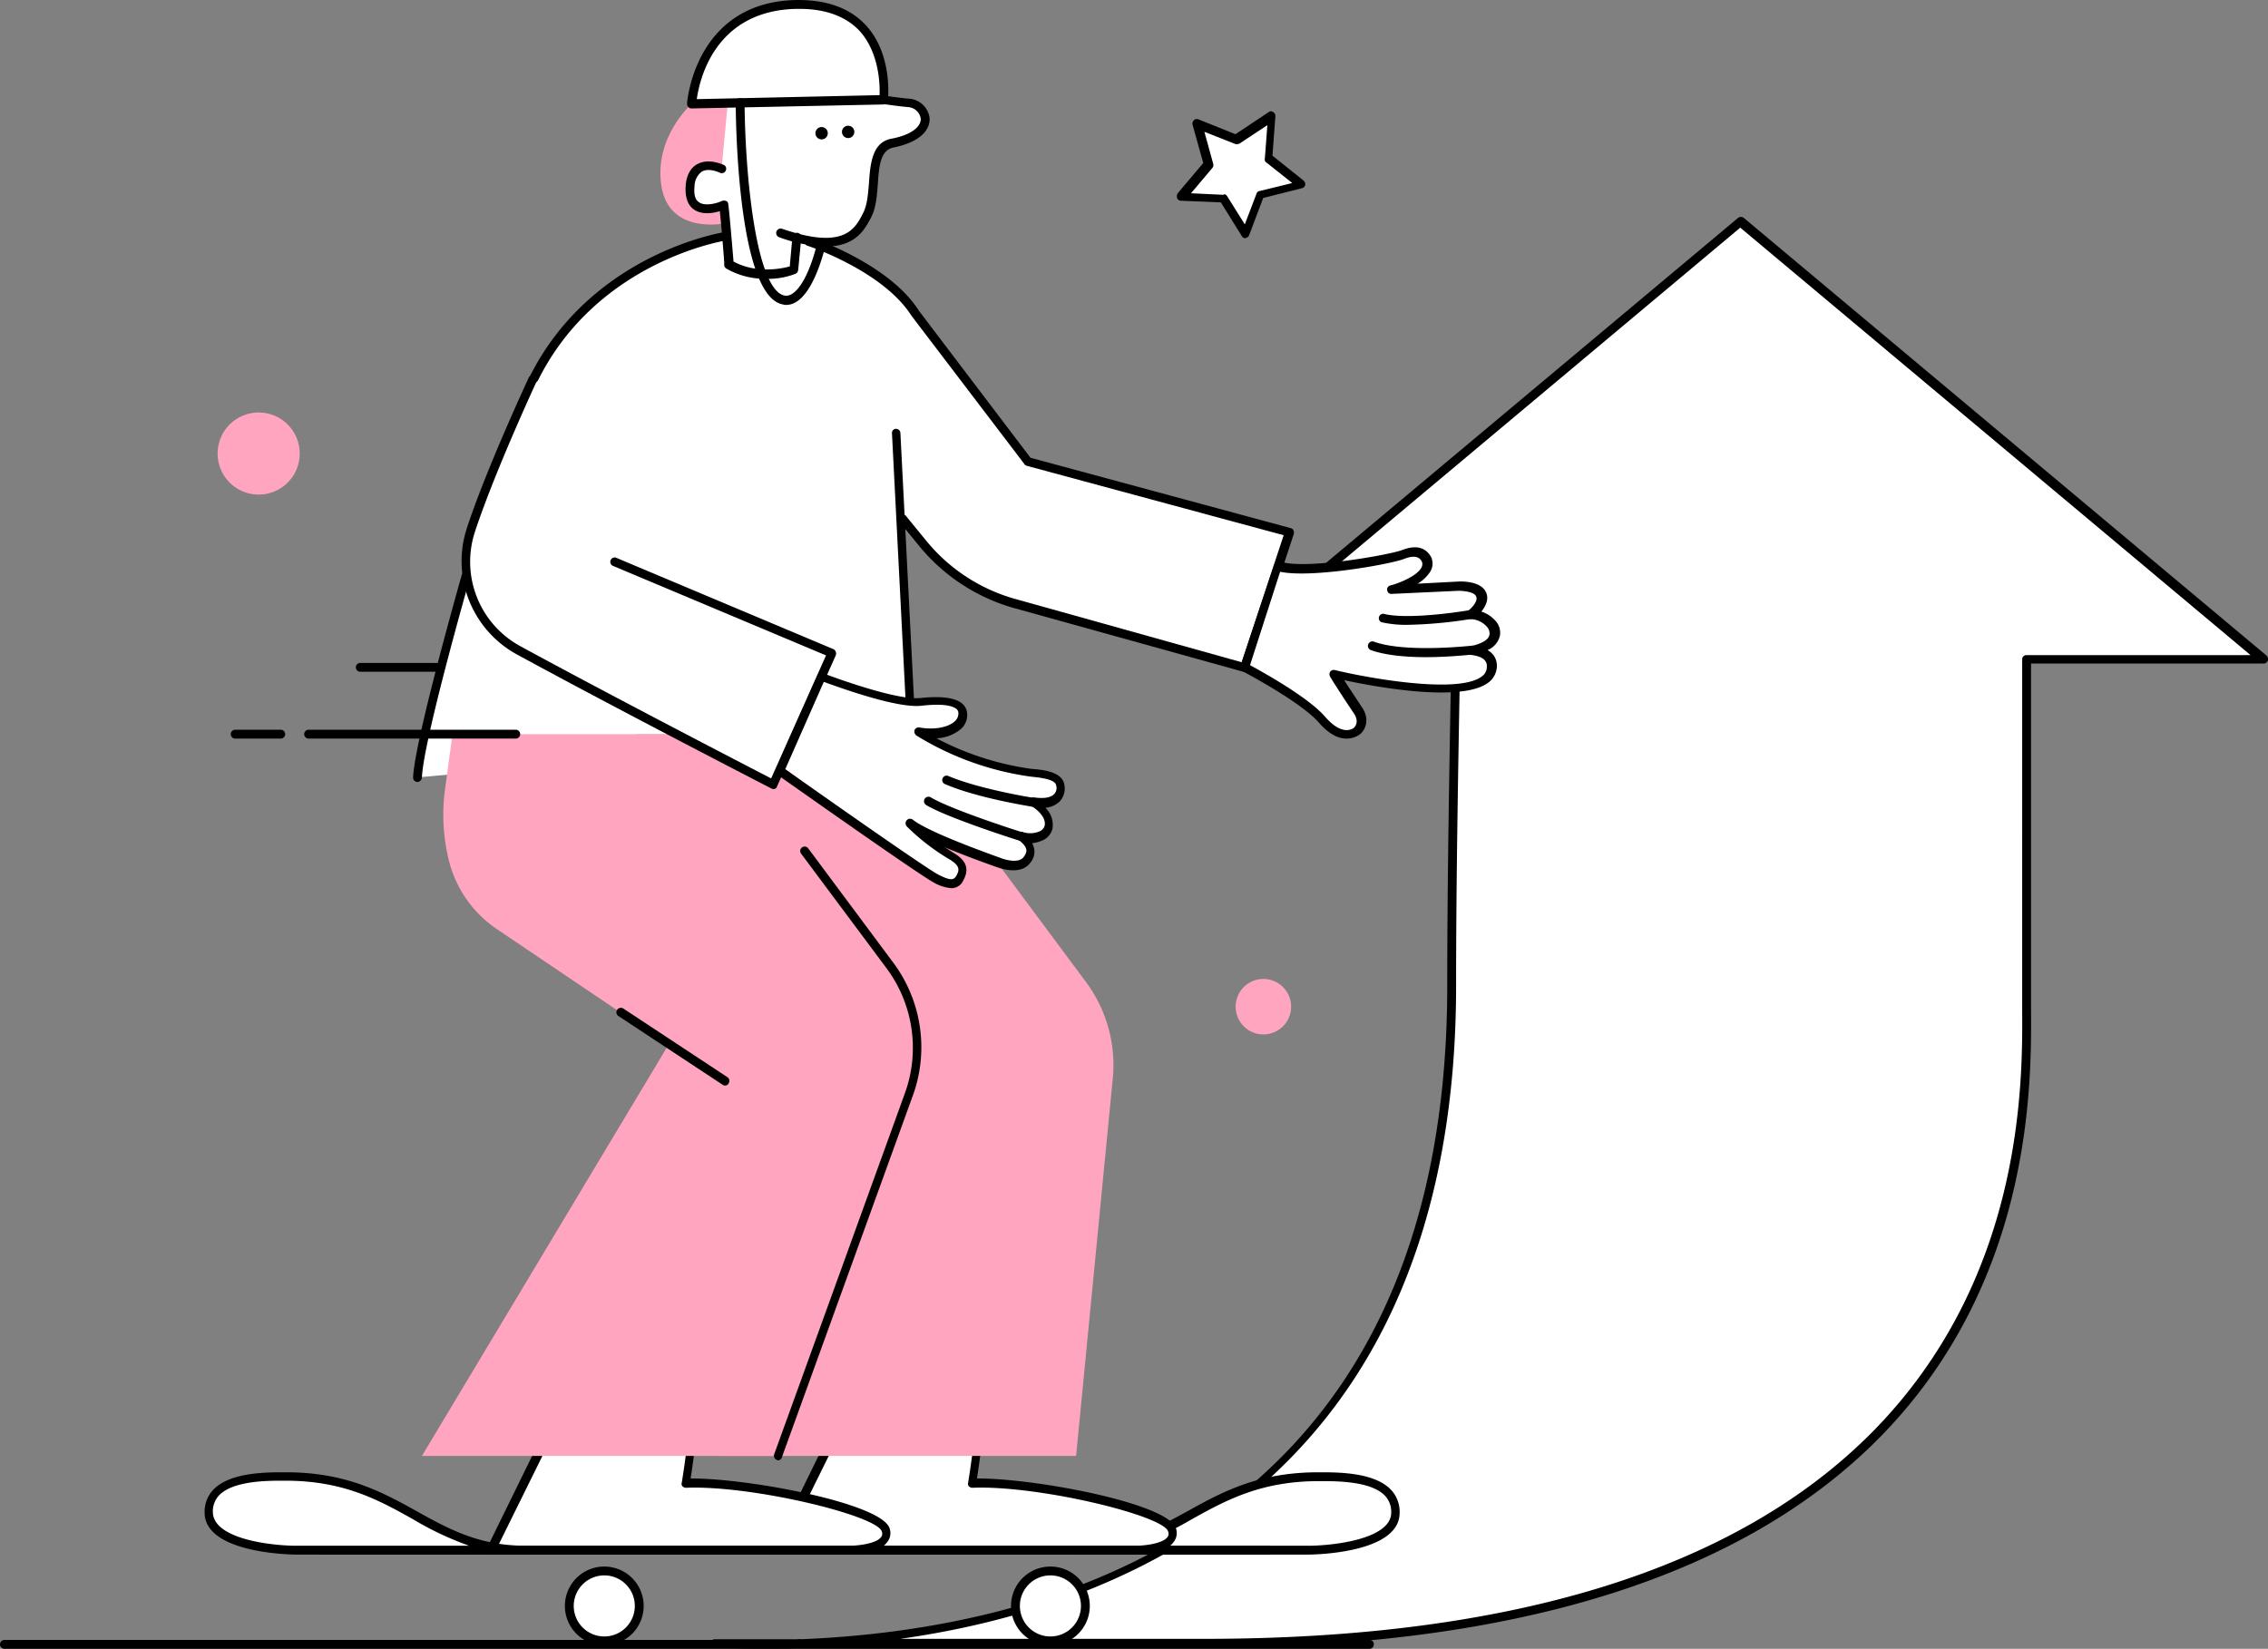 <svg xmlns="http://www.w3.org/2000/svg" width="681.773" height="495.729" viewBox="0 0 681.773 495.729">
  <rect x="0" y="0" width="681.773" height="495.729" fill="#808080" stroke="none"/>
  <g id="Layer_16" data-name="Layer 16" transform="translate(-196 -145.556)">
    <path id="Path_5533" data-name="Path 5533" d="M383,516.89H357.59C360.251,516.89,369.564,517.422,383,516.89Z" transform="translate(53.401 122.716)" fill="#fff"/>
    <path id="Path_5534" data-name="Path 5534" d="M371.391,518.784c-4.657,0-8.249-.133-10.777-.133H357.82a1.33,1.33,0,1,1,0-2.661h25.412a1.33,1.33,0,1,1,0,2.661C378.975,518.784,374.984,518.784,371.391,518.784Z" transform="translate(53.038 122.418)"/>
    <path id="Path_5535" data-name="Path 5535" d="M745.264,327.274h71.313L659.449,195.69,502.32,327.274h71.446c-.532,29.936-1.2,65.858-1.2,98.189,0,173.228-137.3,195.58-195.979,197.841,42.575,0,99.253-.133,121.605-.133,255.451,0,246.936-159.657,246.936-193.717C745.264,410.029,745.264,363.862,745.264,327.274Z" transform="translate(59.68 16.568)" fill="#fff"/>
    <path id="Path_5536" data-name="Path 5536" d="M376.92,624.883a1.33,1.33,0,1,1,0-2.661C449.7,619.429,571.7,590.158,571.7,425.712c0-31.8.665-67.854,1.2-96.858H502.783a1.33,1.33,0,0,1-1.2-.931,1.5,1.5,0,0,1,.4-1.464L659.114,194.874a1.4,1.4,0,0,1,1.73,0L817.972,326.458a1.5,1.5,0,0,1,.4,1.464,1.331,1.331,0,0,1-1.2.931H747.191v103.91c.133,22.485.532,82.356-45.9,129.189-41.378,41.644-109.5,62.8-202.365,62.8H456.084C431.071,624.883,401.667,624.883,376.92,624.883ZM506.376,326.325H574.23a1.211,1.211,0,0,1,.931.4,1.437,1.437,0,0,1,.4.931v1.064c-.532,29-1.2,65.193-1.2,96.992,0,75.3-25.811,130.519-76.5,164.047-29.27,19.292-62.266,28.339-90.605,32.33h91.537c92.2,0,159.657-20.888,200.5-62,45.635-46.034,45.369-104.974,45.236-127.193V327.656a1.25,1.25,0,0,1,1.33-1.33h67.322L659.779,197.8Z" transform="translate(59.35 16.199)"/>
    <path id="Path_5537" data-name="Path 5537" d="M290.13,361.71c.532-11.442,14.635-60.537,14.635-60.537l.266-.4a30.375,30.375,0,0,1,1.33-13.3c4.923-14.9,14.236-35.923,17.562-43.107l1.2-2.528c18.627-37.386,58.009-42.974,58.009-42.974l25.013,1.464s23.15,7.717,31.931,21.554L474,266.448l78.631,21.288-13.438,40.712-68.785-19.159a56.265,56.265,0,0,1-27.94-18.094l-5.987-7.318-.8-.931,3.326,64.927Z" transform="translate(31.107 17.615)" fill="#fff"/>
    <path id="Path_5538" data-name="Path 5538" d="M410.09,168.16s4.258.665,7.451.931c5.588.532,9.18,9.047-4.657,11.974-8.249,1.33-4.391,15.167-7.85,21.82-2.129,4.124-5.322,10.644-20.356,7.052l-.8-.266-.931,9.712s-10.378,3.592-19.425-1.73c-.4-4.657-1.33-15.966-1.6-17.828,0,0-11.043,4.923-9.979-5.987.532-5.056,3.858-7.451,9.712-4.923L360.2,169.091Z" transform="translate(51.513 7.47)" fill="#fff"/>
    <path id="Path_5539" data-name="Path 5539" d="M508.749,501.346s26.21-.133,26.21-11.309-16.9-10.777-23.15-10.777c-34.326,0-42.442,22.219-71.979,22.219C455.929,501.346,508.749,501.346,508.749,501.346Z" transform="translate(80.579 110.28)" fill="#fff"/>
    <path id="Path_5540" data-name="Path 5540" d="M509.112,503.007H440.06a1.33,1.33,0,0,1,0-2.661c13.837,0,22.884-5.056,32.464-10.245,10.511-5.854,21.421-11.841,39.515-11.841h.665c5.189,0,15.966,0,21.021,5.056a9.633,9.633,0,0,1,2.794,7.052C536.653,502.741,510.309,503.007,509.112,503.007Zm-52.021-2.661h52.021c6.918,0,24.88-1.863,24.88-9.979a7.025,7.025,0,0,0-2-5.189c-4.258-4.258-14.369-4.258-19.159-4.258h-.665c-17.429,0-28.073,5.854-38.318,11.575A101.677,101.677,0,0,1,457.091,500.346Z" transform="translate(80.216 109.95)"/>
    <path id="Path_5541" data-name="Path 5541" d="M388.527,470l-16.9,34.459H479.265s12.64.133,11.176-5.854c-1.6-6.253-41.777-14.9-60.137-14.1,1.464-8.781,1.73-12.639,1.73-12.639Z" transform="translate(58.041 107.22)" fill="#fff"/>
    <path id="Path_5542" data-name="Path 5542" d="M479.612,506.113H371.844a1.184,1.184,0,0,1-1.064-.665,1.211,1.211,0,0,1,0-1.33l16.9-34.459a1.33,1.33,0,0,1,1.2-.8l43.373,1.863a1.211,1.211,0,0,1,.931.4.878.878,0,0,1,.266.931c0,.133-.266,3.459-1.464,11.176h.4c17.429,0,57.609,7.584,59.472,15.167a4.258,4.258,0,0,1-.8,3.991C488.526,505.98,480.81,506.113,479.612,506.113Zm-105.507-2.661H479.612c2.927,0,8.116-.665,9.579-2.528a1.637,1.637,0,0,0,.266-1.73c-1.2-4.79-38.983-13.97-58.807-13.172a1.517,1.517,0,0,1-1.064-.4,1.038,1.038,0,0,1-.266-1.064c.931-5.721,1.33-9.313,1.6-11.176l-41.151-1.676Z" transform="translate(57.694 106.843)"/>
    <path id="Path_5543" data-name="Path 5543" d="M323.827,470l-16.9,34.459H414.565s12.64.133,11.176-5.854c-1.6-6.253-41.777-14.9-60.137-14.1,1.464-8.781,1.73-12.639,1.73-12.639Z" transform="translate(36.659 107.22)" fill="#fff"/>
    <path id="Path_5544" data-name="Path 5544" d="M414.912,506.113H307.144a1.184,1.184,0,0,1-1.064-.665,1.211,1.211,0,0,1,0-1.33l16.9-34.459a1.33,1.33,0,0,1,1.2-.8l43.373,1.863a1.21,1.21,0,0,1,.931.4.878.878,0,0,1,.266.931c0,.133-.266,3.459-1.464,11.176h.4c17.429,0,57.609,7.584,59.472,15.167a4.257,4.257,0,0,1-.8,3.991C423.826,505.98,416.11,506.113,414.912,506.113Zm-105.507-2.661H414.912c2.927,0,8.116-.665,9.579-2.528a1.637,1.637,0,0,0,.266-1.73c-1.2-4.79-38.983-13.97-58.807-13.172a1.517,1.517,0,0,1-1.064-.4,1.038,1.038,0,0,1-.266-1.064c.931-5.721,1.33-9.313,1.6-11.176l-41.112-1.73Z" transform="translate(36.313 106.843)"/>
    <path id="Path_5545" data-name="Path 5545" d="M340.39,311.46h79.828L475.7,386.1a41.843,41.843,0,0,1,7.983,28.738L472.639,528.46h-107.1l39.781-123.6L345.446,364.28a56.026,56.026,0,0,1-7.185-36.056Z" transform="translate(46.839 54.827)" fill="#ffa5c0"/>
    <path id="Path_5546" data-name="Path 5546" d="M354.552,169.126l10.91-.266L363.6,188.684l.665,16.365s-16.5,3.326-18.76-11.309S354.552,169.126,354.552,169.126Z" transform="translate(49.308 7.701)" fill="#ffa5c0"/>
    <path id="Path_5547" data-name="Path 5547" d="M383.879,204.768l-.931,9.712s-10.378,3.592-19.425-1.73c-.4-4.657-1.331-15.966-1.6-17.828,0,0-11.043,4.923-9.979-5.987.532-5.056,3.858-7.451,9.712-4.923" transform="translate(51.513 12.373)" fill="#fff"/>
    <path id="Path_5548" data-name="Path 5548" d="M375.157,217.323a23.257,23.257,0,0,1-11.974-3.06,1.331,1.331,0,0,1-.665-1.064v-.8c-.266-3.858-.931-11.841-1.33-15.433-2,.665-5.455,1.2-7.85-.532-1.863-1.33-2.661-3.858-2.395-7.318.266-2.927,1.464-5.189,3.459-6.253,1.464-.8,3.991-1.464,8.116.266a1.33,1.33,0,0,1-1.064,2.395c-2.395-1.064-4.391-1.2-5.721-.4a5.561,5.561,0,0,0-2.129,4.258c-.266,2.528.133,4.124,1.33,4.923,1.863,1.33,5.588.266,6.918-.4a1.849,1.849,0,0,1,1.2,0,1,1,0,0,1,.665.931c.266,1.6.931,9.313,1.6,17.3h0c6.918,3.725,14.5,2.129,16.9,1.464l.8-8.914a1.45,1.45,0,0,1,1.464-1.2,1.331,1.331,0,0,1,1.2,1.464l-.931,9.712a1.424,1.424,0,0,1-.931,1.2A22.618,22.618,0,0,1,375.157,217.323Z" transform="translate(51.188 12.058)"/>
    <path id="Path_5549" data-name="Path 5549" d="M352.23,176.5l57.743-1.2s3.326-29.27-26.21-28.738S352.23,176.5,352.23,176.5Z" transform="translate(51.63 0.33)" fill="#fff"/>
    <path id="Path_5550" data-name="Path 5550" d="M352.561,178.158a1.211,1.211,0,0,1-.931-.4,1.517,1.517,0,0,1-.4-1.064c0-.266,2.262-30.468,32.73-31.133,9.18-.133,16.232,2.395,21.021,7.584,8.116,8.781,6.652,21.953,6.652,22.618a1.41,1.41,0,0,1-1.33,1.2l-57.743,1.2Zm32.464-29.936h-.931c-24.614.532-29.137,21.421-29.936,27.142l54.949-1.2c.133-3.326-.133-12.773-5.987-19.292C398.994,150.484,392.874,148.222,385.024,148.222Z" transform="translate(51.299 0)"/>
    <path id="Path_5551" data-name="Path 5551" d="M386.219,212.56a44.158,44.158,0,0,1-13.97-2.794,1.347,1.347,0,0,1,.931-2.528c18.494,6.386,21.82.133,24.215-4.524l.133-.266c1.2-2.262,1.464-5.721,1.73-8.914.4-5.854.931-12.506,7.052-13.438,6.519-1.33,8.648-3.991,8.515-5.987a4.111,4.111,0,0,0-3.725-3.459c-3.193-.266-7.451-.931-7.584-.931a1.33,1.33,0,1,1,.4-2.528s4.258.665,7.451.931a6.652,6.652,0,0,1,6.12,5.854c.133,1.863-.665,6.652-10.644,8.781-3.858.665-4.524,4.657-4.923,11.043-.266,3.592-.532,7.185-2,9.979l-.133.266C397.927,207.5,395.266,212.56,386.219,212.56Z" transform="translate(57.954 7.109)"/>
    <path id="Path_5552" data-name="Path 5552" d="M377.4,229.894a2.262,2.262,0,0,1-.931-.133c-13.571-2.262-14.236-54.682-14.236-60.67a1.251,1.251,0,0,1,1.33-1.33h0a1.251,1.251,0,0,1,1.33,1.33c.133,21.687,3.459,56.545,12.107,58.009,3.459.532,7.451-5.987,9.846-16.365a1.33,1.33,0,0,1,2.528.665C388.042,216.988,384.184,229.894,377.4,229.894Z" transform="translate(54.934 7.337)"/>
    <circle id="Ellipse_81" data-name="Ellipse 81" cx="1.863" cy="1.863" r="1.863" transform="translate(441.113 183.746)"/>
    <circle id="Ellipse_82" data-name="Ellipse 82" cx="1.863" cy="1.863" r="1.863" transform="translate(449.096 183.347)"/>
    <path id="Path_5553" data-name="Path 5553" d="M316.743,243.462a.8.8,0,0,1-.532-.133,1.171,1.171,0,0,1-.532-1.73c18.76-37.519,58.674-43.64,59.073-43.64a1.33,1.33,0,0,1,.4,2.528c-.4,0-38.983,5.987-56.944,42.176A2.049,2.049,0,0,1,316.743,243.462Z" transform="translate(39.486 17.318)"/>
    <path id="Path_5554" data-name="Path 5554" d="M510.1,329.82h-.4l-68.785-19.106a56.718,56.718,0,0,1-28.605-18.627l-5.987-7.318a1.33,1.33,0,1,1,2-1.73l5.987,7.318a52.886,52.886,0,0,0,27.275,17.7l67.588,18.893,12.64-38.185-77.3-20.888a1.33,1.33,0,0,1-.665-.532L409.915,222.77c-8.515-13.438-31-21.021-31.266-21.021a1.347,1.347,0,0,1,.931-2.528c.931.266,23.682,7.983,32.6,22.086L445.7,265.478l78.232,21.155c.4.133.665.266.8.665a1.411,1.411,0,0,1,.133,1.064L511.43,329.075a1.557,1.557,0,0,1-1.33.745Z" transform="translate(60.069 17.707)"/>
    <path id="Path_5555" data-name="Path 5555" d="M477.23,304.961s17.429,9.047,23.283,15.7c6.253,7.051,10.378,3.459,10.378,3.459s2.927-2.395.266-6.386c-3.592-5.455-7.051-10.777-7.051-10.777s46.833,11.309,47.5-2.129c0,0,.665-4.258-5.721-4.923,0,0,6.253-1.064,6.785-4.524s-3.858-6.12-7.051-6.12c0,0,4.657-3.459,2.661-6.519-1.464-2.262-6.386-2-6.386-2l-20.09.931s12.107-3.326,10.511-8.781c-1.064-2.395-3.193-3.326-7.185-1.863s-29.67,6.12-37.652,3.459C486.41,277.287,477.23,304.961,477.23,304.961Z" transform="translate(92.939 41.236)" fill="#fff"/>
    <path id="Path_5556" data-name="Path 5556" d="M508.282,326.744h-.439q-3.991-.2-7.983-4.79c-5.588-6.386-22.751-15.3-22.884-15.434a1.437,1.437,0,0,1-.665-1.6l10.112-30.468a1.331,1.331,0,0,1,.665-.8,2.661,2.661,0,0,1,1.064-.133c7.451,2.528,32.863-2,36.721-3.459,5.455-2.129,7.85.266,8.914,2.528v.133a4.617,4.617,0,0,1-.4,3.725,11.534,11.534,0,0,1-3.858,3.725l12.64-.665c.532,0,5.721-.133,7.584,2.661,1.464,2.262.4,4.524-1.064,6.386a9.633,9.633,0,0,1,4.124,2.661,5.322,5.322,0,0,1,1.464,4.524,6.2,6.2,0,0,1-3.725,4.391,6.293,6.293,0,0,1,1.73,1.464,5.455,5.455,0,0,1,1.064,3.592,6.32,6.32,0,0,1-2.661,4.79c-8.116,5.987-34.06,1.2-43.24-.8,1.33,2.129,3.326,5.056,5.322,8.116,2.661,3.858.8,7.051-.532,8.116A6.652,6.652,0,0,1,508.282,326.744Zm-29.137-22.086c3.858,2.129,17.429,9.579,22.618,15.567s8.382,3.459,8.515,3.326c.4-.266,1.863-1.863,0-4.524-3.592-5.322-7.051-10.777-7.051-10.91a1.437,1.437,0,0,1,0-1.464,1.33,1.33,0,0,1,1.33-.532c9.846,2.395,36.987,7.318,44.172,2a3.5,3.5,0,0,0,1.6-2.927v-.133a2.4,2.4,0,0,0-.532-1.73c-.665-.931-2.129-1.464-4.124-1.73a1.41,1.41,0,0,1-1.2-1.33,1.33,1.33,0,0,1,1.064-1.33c1.331-.266,5.322-1.33,5.588-3.459a2.927,2.927,0,0,0-.8-2.395,6.865,6.865,0,0,0-4.923-2.262,1.33,1.33,0,0,1-1.2-.931,1.423,1.423,0,0,1,.4-1.464s3.592-2.794,2.395-4.657c-.8-1.2-3.858-1.464-5.189-1.464l-20.09.931a1.211,1.211,0,0,1-1.33-1.064,1.224,1.224,0,0,1,.931-1.463c2.129-.532,7.85-2.661,9.313-5.322a2.289,2.289,0,0,0,.266-1.6c-.4-.931-1.331-2.661-5.455-1.064s-27.807,5.854-37.253,3.858Z" transform="translate(92.62 40.874)"/>
    <path id="Path_5557" data-name="Path 5557" d="M536.332,292.757s-20.356,2.528-30.2-1.2" transform="translate(102.49 48.25)" fill="#fff"/>
    <path id="Path_5558" data-name="Path 5558" d="M522.447,295.237c-5.721,0-12.107-.532-16.5-2.129a1.347,1.347,0,0,1,.931-2.528c9.446,3.459,29.4,1.2,29.536,1.2a1.251,1.251,0,0,1,1.464,1.2,1.33,1.33,0,0,1-1.2,1.464C536.284,294.439,529.764,295.237,522.447,295.237Z" transform="translate(102.138 47.899)"/>
    <path id="Path_5559" data-name="Path 5559" d="M535.206,284.36s-18.76,3.193-26.876,1.064" transform="translate(103.217 45.871)" fill="#fff"/>
    <path id="Path_5560" data-name="Path 5560" d="M516.138,287.89a33.954,33.954,0,0,1-7.85-.8,1.33,1.33,0,0,1,.665-2.528c7.717,2,26.077-1.064,26.343-1.2a1.357,1.357,0,0,1,.532,2.661,134.37,134.37,0,0,1-19.691,1.863Z" transform="translate(102.953 45.534)"/>
    <path id="Path_5561" data-name="Path 5561" d="M402.986,325.881a1.33,1.33,0,0,1-1.33-1.2l-4.124-80.893a1.224,1.224,0,0,1,1.2-1.33,1.331,1.331,0,0,1,1.331,1.2l4.124,80.893a1.144,1.144,0,0,1-1.2,1.33Z" transform="translate(66.599 32.024)"/>
    <path id="Path_5562" data-name="Path 5562" d="M290.66,337.914h0a1.33,1.33,0,0,1-1.33-1.33c.532-11.442,14.1-58.94,14.635-60.936a1.33,1.33,0,0,1,2.528.665c-.133.532-14.1,49.228-14.5,60.27a1.437,1.437,0,0,1-1.33,1.33Z" transform="translate(30.843 42.742)"/>
    <path id="Path_5563" data-name="Path 5563" d="M300.51,311.46h79.828l51.622,69.584a41.338,41.338,0,0,1,5.721,38.983L398.433,528.46H291.33l74.107-123.6-51.489-34.725a35.151,35.151,0,0,1-14.5-20.622,57.21,57.21,0,0,1-1.2-21.288Z" transform="translate(31.504 54.827)" fill="#ffa5c0"/>
    <path id="Path_5564" data-name="Path 5564" d="M372.149,521.4a.492.492,0,0,1-.4-.133,1.331,1.331,0,0,1-.8-1.73L410.2,411.1a40.1,40.1,0,0,0-5.588-37.785l-25.585-34.326a1.33,1.33,0,0,1,2.129-1.6L406.7,371.718a42.576,42.576,0,0,1,5.854,40.18L373.307,520.332A1.331,1.331,0,0,1,372.149,521.4Z" transform="translate(57.788 63.221)"/>
    <path id="Path_5565" data-name="Path 5565" d="M367.814,396.664a1.011,1.011,0,0,1-.665-.266l-31.266-20.622a1.347,1.347,0,1,1,1.464-2.262l31.266,20.622a1.331,1.331,0,0,1,.4,1.863,1.158,1.158,0,0,1-1.2.665Z" transform="translate(46.024 75.262)"/>
    <path id="Path_5566" data-name="Path 5566" d="M553.483,497.522H269.16a1.33,1.33,0,1,1,0-2.661H553.483a1.251,1.251,0,0,1,1.331,1.33A1.331,1.331,0,0,1,553.483,497.522Z" transform="translate(23.738 115.435)"/>
    <path id="Path_5567" data-name="Path 5567" d="M321.428,231.16s-12.639,27.408-18.627,45.5a30.441,30.441,0,0,0,14.236,36.056c29.27,15.966,76.768,40.446,76.768,40.446l17.7-39.515-65.459-27.541" transform="translate(34.801 28.29)" fill="#fff"/>
    <path id="Path_5568" data-name="Path 5568" d="M394.144,354.773a1.2,1.2,0,0,1-.665-.133c-.532-.266-47.764-24.614-76.768-40.446a31.931,31.931,0,0,1-14.9-37.652c5.854-17.961,18.627-45.369,18.76-45.635a1.33,1.33,0,0,1,2.395,1.064c-.133.266-12.773,27.541-18.627,45.369A28.885,28.885,0,0,0,317.908,311.8c26.343,14.369,67.721,35.79,75.438,39.781l16.5-36.987-64.262-27.009a1.33,1.33,0,0,1,1.064-2.395l65.459,27.541a1.331,1.331,0,0,1,.665.8,1.463,1.463,0,0,1,0,1.064l-17.7,39.515c-.133.4-.4.532-.8.665Z" transform="translate(34.463 28.012)"/>
    <path id="Path_5569" data-name="Path 5569" d="M384.736,298.56s21.82,8.382,29.8,7.584,12.24.266,12.639,3.193c.532,4.258-5.189,7.318-13.3,5.987a85.283,85.283,0,0,0,33.661,12.107c3.459.266,8.515.8,8.914,3.725.4,3.459-1.863,5.987-8.249,5.056,0,0,5.588,3.193,4.657,7.451-.532,2.528-4.258,4.124-8.249,2.927,2.661,1.863,3.991,3.991,2,6.785-2.395,3.326-8.515.931-8.515.931s-21.154-7.318-26.742-11.575a64.207,64.207,0,0,0,12.506,9.712c3.06,1.73,4.258,3.592,2.661,6.519s-4.391,1.73-7.318.266c-4.391-2.262-46.966-32.33-46.966-32.33Z" transform="translate(58.239 50.564)" fill="#fff"/>
    <path id="Path_5570" data-name="Path 5570" d="M424.056,362.334a12.6,12.6,0,0,1-5.229-1.676c-4.391-2.262-45.369-31.266-47.1-32.464a1.33,1.33,0,0,1-.4-1.6l12.506-28.206a1.33,1.33,0,0,1,1.73-.665c.266.133,21.554,8.249,29.137,7.451,8.914-.931,13.571.532,14.1,4.391a5.575,5.575,0,0,1-1.863,4.923,12.174,12.174,0,0,1-7.318,2.794,86.574,86.574,0,0,0,28.472,9.18c3.459.266,9.446.8,9.979,4.923a5.681,5.681,0,0,1-1.464,4.923,7.065,7.065,0,0,1-4.258,1.863,7.051,7.051,0,0,1,2.129,6.253,5.189,5.189,0,0,1-2.528,3.326,10.285,10.285,0,0,1-3.592,1.064,5.056,5.056,0,0,1-.532,5.854c-2.927,4.124-9.712,1.464-10.112,1.33s-8.382-2.927-15.7-5.987c.931.532,1.73,1.064,2.528,1.6,2.528,1.464,5.588,3.858,3.193,8.249A3.872,3.872,0,0,1,424.056,362.334Zm-49.893-35.79c6.12,4.391,42.043,29.67,45.9,31.665s4.79,1.73,5.588.266c.931-1.73.931-2.927-2.129-4.79a66.139,66.139,0,0,1-12.773-9.845,1.365,1.365,0,1,1,1.863-2c5.322,4.124,26.077,11.309,26.343,11.442s5.322,2,6.918-.4c1.2-1.6,1.2-2.927-1.6-5.056a1.41,1.41,0,0,1-.4-1.73,1.331,1.331,0,0,1,1.6-.665,7.158,7.158,0,0,0,5.322-.266,2.661,2.661,0,0,0,1.33-1.6c.665-3.193-3.991-5.987-4.124-5.987a1.237,1.237,0,0,1-.532-1.6,1.437,1.437,0,0,1,1.464-.931c2.794.4,4.923.133,5.987-.931a2.661,2.661,0,0,0,.665-2.661c-.266-2-5.322-2.395-7.717-2.661a88.623,88.623,0,0,1-34.326-12.373,1.53,1.53,0,0,1-.532-1.6,1.33,1.33,0,0,1,1.464-.8c4.391.8,8.648,0,10.644-1.863a3.153,3.153,0,0,0,1.064-2.661c-.133-1.6-3.193-2.927-11.176-2-7.318.8-24.481-5.455-29.27-7.185Z" transform="translate(57.903 50.253)"/>
    <path id="Path_5571" data-name="Path 5571" d="M436.219,330.183h-.266c-.665-.133-16.9-2.661-26.476-6.918a1.33,1.33,0,0,1,1.064-2.395c9.313,3.991,25.678,6.652,25.944,6.652a1.33,1.33,0,0,1,1.064,1.464A1.41,1.41,0,0,1,436.219,330.183Z" transform="translate(70.354 57.923)"/>
    <path id="Path_5572" data-name="Path 5572" d="M433.988,338.852h-.4c-.931-.266-21.82-6.918-28.206-10.777a1.347,1.347,0,1,1,1.464-2.262c6.253,3.725,27.408,10.511,27.674,10.511a1.53,1.53,0,0,1,.931,1.73A1.836,1.836,0,0,1,433.988,338.852Z" transform="translate(68.992 59.499)"/>
    <path id="Path_5573" data-name="Path 5573" d="M269.44,501.346s-26.21-.133-26.21-11.309,16.9-10.777,23.15-10.777c34.326,0,42.442,22.219,71.979,22.219C322.393,501.346,269.44,501.346,269.44,501.346Z" transform="translate(15.608 110.28)" fill="#fff"/>
    <path id="Path_5574" data-name="Path 5574" d="M338.823,503.007H269.772c-1.064,0-27.541-.266-27.541-12.64a9.633,9.633,0,0,1,2.794-7.052c5.056-5.056,15.833-5.056,21.022-5.056h.665c18.094,0,29,5.987,39.515,11.841,9.579,5.322,18.627,10.245,32.464,10.245a1.251,1.251,0,0,1,1.331,1.331,1.224,1.224,0,0,1-1.2,1.33Zm-69.052-2.661h51.982a93.618,93.618,0,0,1-16.9-7.983c-10.245-5.721-20.755-11.575-38.318-11.575h-.665c-4.79,0-14.768,0-19.159,4.258a7.025,7.025,0,0,0-2,5.189c.133,8.249,18.094,10.112,25.013,10.112Z" transform="translate(15.277 109.95)"/>
    <circle id="Ellipse_83" data-name="Ellipse 83" cx="10.511" cy="10.511" r="10.511" transform="translate(367.139 617.879)" fill="#fff"/>
    <path id="Path_5575" data-name="Path 5575" d="M335.471,523.242A11.841,11.841,0,1,1,347.312,511.4a11.841,11.841,0,0,1-11.841,11.841Zm0-21.021a9.18,9.18,0,1,0,9.18,9.18,9.18,9.18,0,0,0-9.18-9.18Z" transform="translate(42.178 116.989)"/>
    <circle id="Ellipse_84" data-name="Ellipse 84" cx="10.511" cy="10.511" r="10.511" transform="translate(501.25 617.879)" fill="#fff"/>
    <path id="Path_5576" data-name="Path 5576" d="M436.271,523.242A11.841,11.841,0,1,1,448.112,511.4a11.841,11.841,0,0,1-11.841,11.841Zm0-21.021a9.18,9.18,0,1,0,9.18,9.18,9.18,9.18,0,0,0-9.18-9.18Z" transform="translate(75.49 116.989)"/>
    <path id="Path_5577" data-name="Path 5577" d="M301.147,298.021H277.73a1.33,1.33,0,1,1,0-2.661h23.416a1.33,1.33,0,1,1,0,2.661Z" transform="translate(26.57 49.506)"/>
    <path id="Path_5578" data-name="Path 5578" d="M263.164,313.121h-13.7a1.33,1.33,0,1,1,0-2.661h13.7a1.33,1.33,0,1,1,0,2.661Z" transform="translate(17.228 54.496)"/>
    <path id="Path_5579" data-name="Path 5579" d="M328.327,313.121H266.06a1.33,1.33,0,1,1,0-2.661h62.266a1.33,1.33,0,1,1,0,2.661Z" transform="translate(22.713 54.496)"/>
    <path id="Path_5580" data-name="Path 5580" d="M607.569,518.812H197.33a1.33,1.33,0,1,1,0-2.661H607.648a1.251,1.251,0,0,1,1.33,1.331,1.33,1.33,0,0,1-1.41,1.33Z" transform="translate(0 122.471)"/>
    <path id="Path_5581" data-name="Path 5581" d="M489.606,172.25l-.6,11.815,9.619,7.916L486.8,195.267l-4.431,11.562-6.812-10.418-12.586-.758,8.023-9.46-3.007-11.908,11.854,4.231Z" transform="translate(88.226 8.822)" fill="#fff"/>
    <circle id="Ellipse_85" data-name="Ellipse 85" cx="12.347" cy="12.347" r="12.347" transform="translate(259.143 291.471) rotate(-78.17)" fill="#ffa5c0"/>
    <circle id="Ellipse_86" data-name="Ellipse 86" cx="8.342" cy="8.342" r="8.342" transform="translate(565.904 454.678) rotate(-78.17)" fill="#ffa5c0"/>
    <path id="Path_5582" data-name="Path 5582" d="M482.27,208.856a1.251,1.251,0,0,1-.825-.585l-6.32-10.178-11.974-.492a1.237,1.237,0,0,1-1.171-.785,1.8,1.8,0,0,1,.16-1.437l7.69-9.127L466.61,174.7a1.45,1.45,0,0,1,.426-1.33,1.251,1.251,0,0,1,1.331-.253l11.149,4.484,9.979-6.652a1.024,1.024,0,0,1,1.331,0,1.251,1.251,0,0,1,.692,1.211l-.878,11.894,9.313,7.451a1.517,1.517,0,0,1,.532,1.33,1.331,1.331,0,0,1-1.011,1l-11.628,2.94-4.218,11.189a1.33,1.33,0,0,1-1.118.838C482.523,208.909,482.4,208.883,482.27,208.856Zm-6.094-13.225a1.211,1.211,0,0,1,.825.572l5.322,8.5,3.552-9.313a1.144,1.144,0,0,1,.971-.732l9.752-2.382-7.823-6.2a1.051,1.051,0,0,1-.426-1.171l.758-10.032-8.382,5.535a1.863,1.863,0,0,1-1.237.146l-9.313-3.685,2.661,9.673a1.251,1.251,0,0,1-.24,1.158l-6.439,7.65,9.965.479C475.924,195.578,476.057,195.6,476.177,195.631Z" transform="translate(87.872 8.311)"/>
  </g>
</svg>
